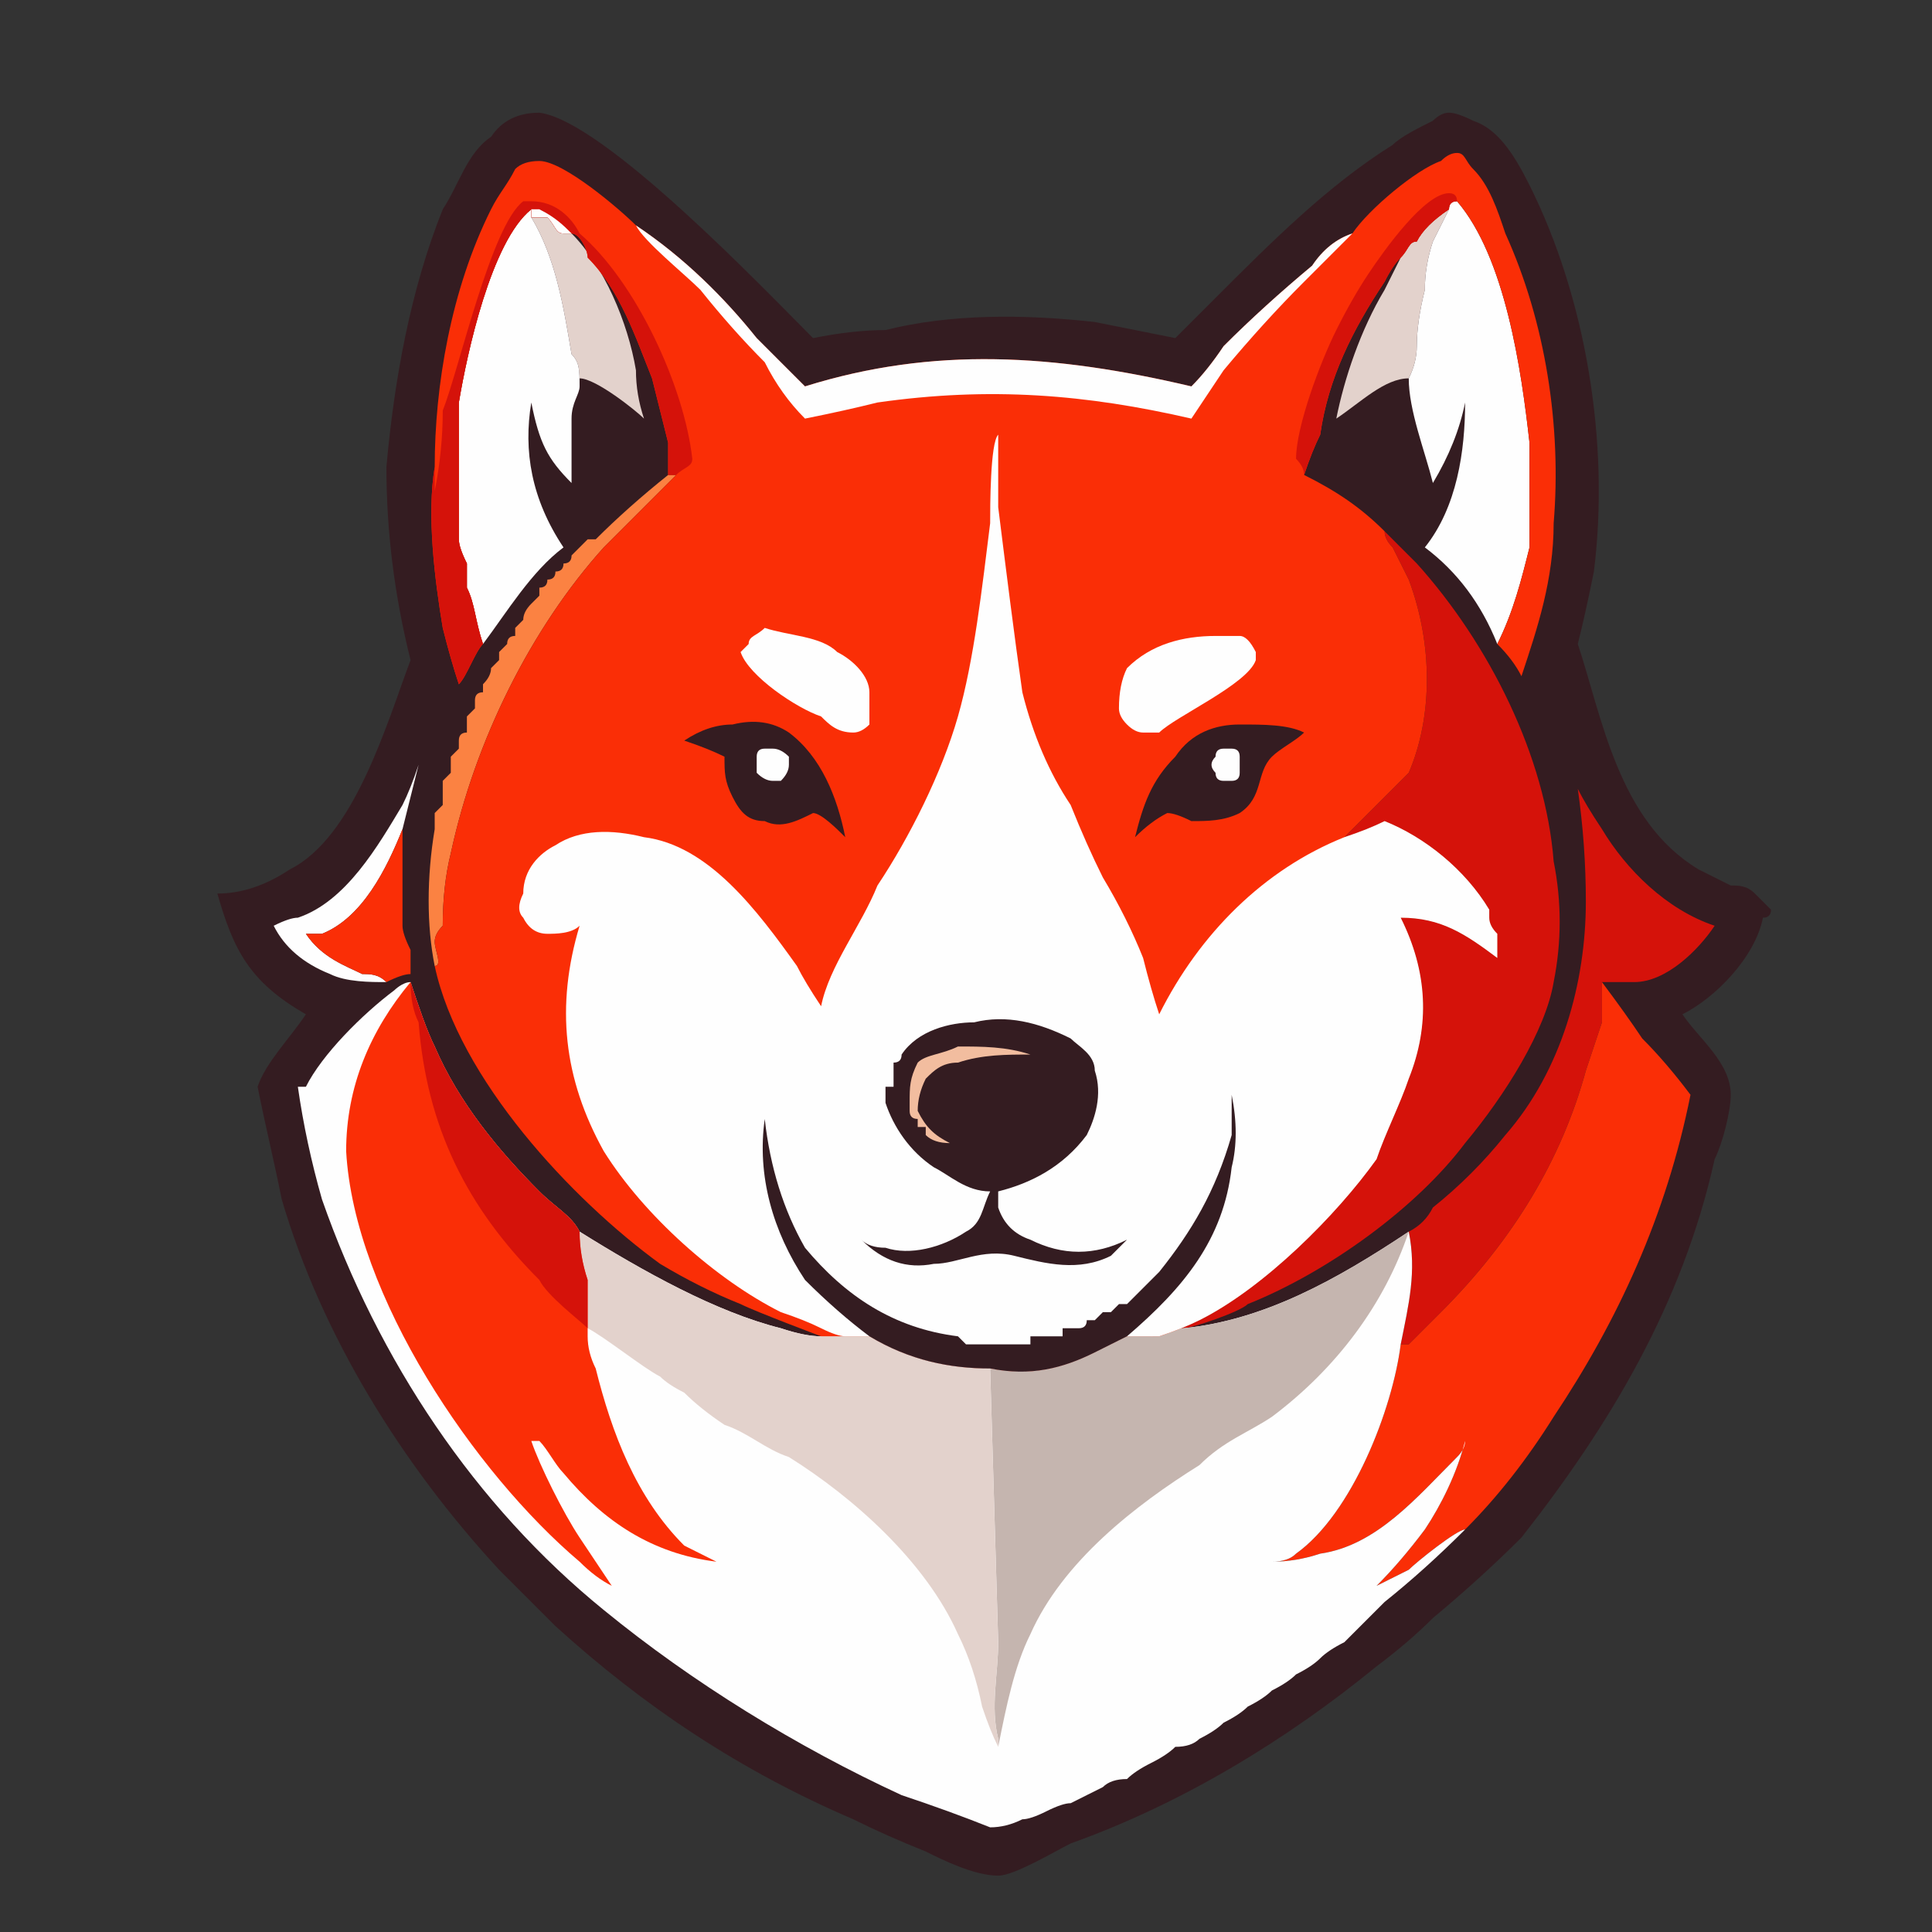 <svg version="1.2" xmlns="http://www.w3.org/2000/svg" viewBox="0 0 24 24" width="24" height="24">
	<rect x="0" y="0" width="24" height="24" fill="#333333" stroke="none"/>
	<title>brave</title>
	<style>
		.s0 { fill: #341c21 } 
		.s1 { fill: #fefefe } 
		.s2 { fill: #fa2e06 } 
		.s3 { fill: #e3d2cc } 
		.s4 { fill: #fb8242 } 
		.s5 { fill: #d5120a } 
		.s6 { fill: #c5b5af } 
		.s7 { fill: #f2bd9f } 
	</style>
	<g id="Layer 1">
		<g id="Layer 1">
			<path class="s0" d="m18 1.4q0.1 0 0.3 0.1c0.3 0.1 0.5 0.4 0.7 0.8 0.7 1.4 1 3.2 0.8 4.8q-0.1 0.5-0.2 0.9c0.3 0.9 0.5 2.2 1.5 2.8q0.2 0.1 0.4 0.2c0.1 0 0.2 0 0.3 0.1 0.1 0.1 0.1 0.1 0.2 0.2q0 0.1-0.1 0.1c-0.1 0.5-0.6 1-1 1.2 0.2 0.3 0.6 0.6 0.6 1 0 0.2-0.1 0.6-0.2 0.8-0.4 1.8-1.3 3.3-2.4 4.7q-0.5 0.5-1.1 1-0.3 0.3-0.7 0.6c-1.1 0.9-2.4 1.7-3.8 2.2-0.2 0.1-0.7 0.4-0.9 0.4-0.3 0-0.7-0.2-0.9-0.3q-0.5-0.2-0.9-0.4c-1.4-0.6-2.6-1.4-3.7-2.4q-0.4-0.4-0.7-0.7c-1.2-1.3-2.2-2.9-2.7-4.6-0.1-0.5-0.2-0.9-0.3-1.4 0.1-0.3 0.4-0.6 0.6-0.9-0.7-0.4-0.9-0.8-1.1-1.5 0.3 0 0.6-0.1 0.9-0.3 0.8-0.4 1.2-1.8 1.5-2.6-0.2-0.8-0.3-1.6-0.3-2.4 0.1-1.1 0.3-2.2 0.7-3.2 0.2-0.3 0.3-0.7 0.6-0.9q0.2-0.3 0.6-0.3c0.8 0.1 2.8 2.2 3.4 2.8q0.5-0.1 0.9-0.1c0.8-0.2 1.7-0.2 2.6-0.1q0.5 0.1 1 0.2 0.3-0.3 0.5-0.5c0.7-0.7 1.4-1.4 2.2-1.9 0.1-0.1 0.3-0.2 0.5-0.3q0.1-0.1 0.2-0.1z"/>
			<path class="s1" d="m3.4 11.5q0.2-0.1 0.3-0.1c0.6-0.2 1-0.9 1.3-1.4q0.1-0.2 0.2-0.5-0.1 0.4-0.2 0.8c-0.2 0.5-0.5 1.1-1 1.3q-0.1 0-0.2 0c0.2 0.3 0.5 0.4 0.7 0.5 0.1 0 0.2 0 0.3 0.1-0.2 0-0.5 0-0.7-0.1q-0.5-0.2-0.7-0.6z"/>
			<path class="s2" d="m5 10.3q0 0.3 0 0.5 0 0.2 0 0.3 0 0.2 0 0.4 0 0.1 0.1 0.3 0 0.2 0 0.3-0.1 0-0.3 0.1c-0.1-0.1-0.2-0.1-0.3-0.1-0.2-0.1-0.5-0.2-0.7-0.5q0.1 0 0.2 0c0.5-0.2 0.8-0.8 1-1.3z"/>
			<path class="s3" d="m18 2.6q0 0 0 0-0.1 0.2-0.2 0.4-0.1 0.3-0.1 0.6-0.1 0.4-0.1 0.7 0 0.2-0.1 0.4c-0.3 0-0.6 0.3-0.9 0.5 0.1-0.5 0.3-1.1 0.6-1.6q0.1-0.2 0.2-0.4c0.1-0.1 0.1-0.2 0.2-0.2q0.1-0.2 0.4-0.4z"/>
			<path class="s3" d="m6.6 2.7q0.1 0 0.2 0c0.1 0.1 0.1 0.2 0.2 0.2h0.1c0.4 0.4 0.7 1.1 0.8 1.7q0 0.3 0.1 0.6c-0.1-0.1-0.6-0.5-0.8-0.5q0 0 0 0 0 0 0 0.1c0-0.2 0-0.3-0.1-0.4-0.1-0.6-0.2-1.2-0.5-1.7z"/>
			<path class="s4" d="m8.4 5.9c-0.1 0.1-0.2 0.2-0.3 0.3q-0.3 0.3-0.6 0.6c-0.9 1-1.6 2.4-1.9 3.8q-0.1 0.4-0.1 0.9-0.1 0.1-0.1 0.2c0 0.1 0.1 0.3 0 0.3-0.1-0.5-0.1-1.1 0-1.7q0 0 0-0.1 0-0.1 0-0.1 0.1-0.1 0.1-0.1 0-0.1 0-0.2 0 0 0-0.1 0.1-0.1 0.1-0.1 0-0.1 0-0.2 0 0 0.1-0.1 0-0.1 0-0.1 0-0.1 0.1-0.1 0-0.1 0-0.2 0 0 0.1-0.1 0 0 0-0.1 0-0.1 0.1-0.1 0-0.1 0-0.1 0.1-0.1 0.1-0.2 0 0 0.1-0.1 0 0 0-0.1 0.1-0.1 0.1-0.1 0-0.1 0.1-0.1 0-0.1 0-0.1 0.1-0.1 0.1-0.1 0-0.1 0.1-0.2 0 0 0.1-0.1 0 0 0-0.1 0.1 0 0.1-0.1 0.1 0 0.1-0.1 0.1 0 0.1-0.1 0.1 0 0.1-0.1 0 0 0.1-0.1 0 0 0.1-0.1 0 0 0.1 0 0.4-0.4 0.9-0.8z"/>
			<path class="s5" d="m19.6 9.8q0.1 0.2 0.3 0.5c0.3 0.5 0.8 1 1.4 1.2-0.2 0.3-0.6 0.7-1 0.7-0.1 0-0.3 0-0.4 0q0 0 0 0c0 0.1 0 0.3 0 0.5q-0.1 0.3-0.2 0.6c-0.3 1.1-0.9 2.1-1.8 3-0.1 0.1-0.3 0.3-0.4 0.4q0 0-0.1 0c0.1-0.5 0.2-0.9 0.1-1.4q0.2-0.1 0.3-0.3 0.5-0.4 0.9-0.9c0.7-0.8 1-1.9 1-2.9q0-0.7-0.1-1.4z"/>
			<path class="s1" d="m6.6 2.6q0 0.1 0 0.1c0.3 0.5 0.4 1.1 0.5 1.7 0.1 0.1 0.1 0.2 0.1 0.4 0 0.1-0.1 0.2-0.1 0.4q0 0.4 0 0.8c-0.3-0.3-0.4-0.5-0.5-1-0.1 0.6 0 1.2 0.4 1.8-0.4 0.3-0.7 0.8-1 1.2-0.1-0.3-0.1-0.5-0.2-0.7q0-0.2 0-0.3-0.1-0.2-0.1-0.3 0-0.1 0-0.3 0-0.1 0-0.3 0-0.1 0-0.3 0-0.1 0-0.2 0-0.2 0-0.3 0-0.2 0-0.3c0.1-0.6 0.4-2 0.9-2.4z"/>
			<path class="s1" d="m18.1 2.5c0.6 0.7 0.8 2.1 0.9 3q0 0.7 0 1.3c-0.1 0.4-0.2 0.8-0.4 1.2-0.2-0.5-0.5-0.9-0.9-1.2 0.4-0.5 0.5-1.2 0.5-1.8q-0.1 0.5-0.4 1c-0.1-0.4-0.3-0.9-0.3-1.3q0.1-0.2 0.1-0.4 0-0.3 0.1-0.7 0-0.3 0.1-0.6 0.1-0.2 0.2-0.4 0 0 0 0 0-0.1 0.1-0.1z"/>
			<path class="s5" d="m17.2 6.6q0.2 0.2 0.4 0.4c0.9 1 1.6 2.4 1.7 3.7 0.1 0.5 0.1 1 0 1.5-0.1 0.6-0.6 1.4-1.1 2-0.6 0.8-1.7 1.6-2.7 2-0.1 0.1-0.7 0.3-0.8 0.3-0.1 0-0.3 0.1-0.4 0.1q0.1 0 0.1 0 0.3-0.1 0.5-0.2c0.8-0.4 1.7-1.3 2.2-2 0.1-0.3 0.3-0.7 0.4-1q0.4-1-0.1-2c0.5 0 0.8 0.2 1.2 0.5q0-0.1 0-0.2 0-0.1 0-0.1-0.1-0.1-0.1-0.2 0 0 0-0.1c-0.3-0.5-0.8-0.9-1.3-1.1q-0.2 0.1-0.5 0.2c0.1-0.1 0.2-0.2 0.2-0.2 0.2-0.2 0.4-0.4 0.6-0.6 0.3-0.7 0.3-1.6 0-2.4q-0.1-0.2-0.2-0.4-0.1-0.1-0.1-0.2 0 0 0 0z"/>
			<path class="s2" d="m19.9 12.2q0.3 0.4 0.5 0.7 0.3 0.3 0.6 0.7c-0.3 1.5-0.9 2.8-1.7 4q-0.5 0.8-1.1 1.4c-0.1 0-0.6 0.4-0.7 0.5q-0.2 0.1-0.4 0.2 0.3-0.3 0.6-0.7c0.2-0.3 0.4-0.7 0.5-1.1q0 0.1-0.1 0.2c-0.5 0.5-1 1.1-1.7 1.2q-0.3 0.1-0.6 0.1 0.2 0 0.3-0.1c0.7-0.5 1.2-1.8 1.3-2.6q0.1 0 0.1 0c0.1-0.1 0.3-0.3 0.4-0.4 0.9-0.9 1.5-1.9 1.8-3q0.1-0.3 0.2-0.6c0-0.2 0-0.4 0-0.5q0 0 0 0z"/>
			<path class="s1" d="m3.7 13.5q0.1 0 0.1 0c0.2-0.4 0.7-0.9 1.1-1.2 0 0 0.1-0.1 0.2-0.1q0 0 0 0c0.1 0.3 0.2 0.6 0.3 0.8 0.3 0.7 0.8 1.3 1.3 1.8 0.2 0.2 0.4 0.3 0.5 0.5 0.8 0.5 1.7 1 2.5 1.2q0.3 0.1 0.5 0.1 0.1 0 0.3 0c0.1 0 0.2 0 0.3 0 0.5 0.3 1 0.4 1.5 0.4 0.5 0.1 0.9 0 1.3-0.2q0.2-0.1 0.4-0.2c0.1 0 0.3 0 0.4 0q0 0-0.1 0c0.1 0 0.3-0.1 0.4-0.1 1-0.1 1.9-0.6 2.8-1.2 0.1 0.5 0 0.9-0.1 1.4-0.1 0.8-0.6 2.1-1.3 2.6q-0.1 0.1-0.3 0.1 0.3 0 0.6-0.1c0.7-0.1 1.2-0.7 1.7-1.2q0.1-0.1 0.1-0.2c-0.1 0.4-0.3 0.8-0.5 1.1q-0.3 0.4-0.6 0.7 0.2-0.1 0.4-0.2c0.1-0.1 0.6-0.5 0.7-0.5q-0.5 0.5-1 0.9-0.1 0.1-0.3 0.3-0.1 0.1-0.2 0.2-0.2 0.1-0.3 0.2-0.1 0.1-0.3 0.2-0.1 0.1-0.3 0.2-0.1 0.1-0.3 0.2-0.1 0.1-0.3 0.2-0.1 0.1-0.3 0.2-0.1 0.1-0.3 0.1-0.1 0.1-0.3 0.2-0.2 0.1-0.3 0.2-0.2 0-0.3 0.1-0.2 0.1-0.4 0.2-0.1 0-0.3 0.1-0.2 0.1-0.3 0.1-0.2 0.1-0.4 0.1-0.5-0.2-1.1-0.4c-1.3-0.6-2.6-1.4-3.7-2.3-1.6-1.3-2.8-3.1-3.5-5.1q-0.2-0.7-0.3-1.4z"/>
			<path class="s6" d="m14.7 16.5c1-0.1 1.9-0.6 2.8-1.2-0.3 0.9-0.9 1.7-1.7 2.3-0.3 0.2-0.6 0.3-0.9 0.6-0.8 0.5-1.7 1.2-2.1 2.1-0.2 0.4-0.3 0.9-0.4 1.4q0-0.1 0-0.1c-0.1-0.4 0-0.8 0-1.2l-0.1-3.4c0.5 0.1 0.9 0 1.3-0.2q0.2-0.1 0.4-0.2c0.1 0 0.3 0 0.4 0q0 0-0.1 0c0.1 0 0.3-0.1 0.4-0.1z"/>
			<path class="s3" d="m7.2 15.3c0.8 0.5 1.7 1 2.5 1.2q0.3 0.1 0.5 0.1 0.1 0 0.3 0c0.1 0 0.2 0 0.3 0 0.5 0.3 1 0.4 1.5 0.4l0.1 3.4c0 0.4-0.1 0.8 0 1.2q0 0 0 0.1 0 0 0 0-0.1-0.2-0.2-0.5-0.1-0.5-0.3-0.9c-0.4-0.9-1.3-1.7-2.1-2.2-0.3-0.1-0.5-0.3-0.8-0.4q-0.3-0.2-0.5-0.4-0.2-0.1-0.3-0.2c-0.2-0.1-0.7-0.5-0.9-0.6 0 0 0 0.1 0 0.1q0 0 0-0.1 0-0.3 0-0.6-0.1-0.3-0.1-0.6z"/>
			<path class="s2" d="m5.1 12.2q0 0 0 0c0.1 0.3 0.2 0.6 0.3 0.8 0.3 0.7 0.8 1.3 1.3 1.8 0.2 0.2 0.4 0.3 0.5 0.5q0 0.3 0.1 0.6 0 0.3 0 0.6 0 0.1 0 0.1 0 0.2 0.1 0.4c0.2 0.8 0.5 1.6 1.1 2.2q0.2 0.1 0.4 0.2c-0.8-0.1-1.4-0.5-1.9-1.1-0.1-0.1-0.2-0.3-0.3-0.4h-0.1c0.1 0.3 0.4 0.9 0.6 1.2q0.2 0.3 0.4 0.6-0.2-0.1-0.4-0.3c-1.3-1.1-2.8-3.3-2.9-5.1 0-0.8 0.3-1.5 0.8-2.1z"/>
			<path class="s5" d="m5.1 12.2q0 0 0 0c0.1 0.3 0.2 0.6 0.3 0.8 0.3 0.7 0.8 1.3 1.3 1.8 0.2 0.2 0.4 0.3 0.5 0.5q0 0.3 0.1 0.6 0 0.3 0 0.6c-0.1-0.1-0.5-0.4-0.6-0.6-0.9-0.9-1.4-1.9-1.5-3.2q-0.1-0.2-0.1-0.5z"/>
			<path class="s2" d="m16.8 2.9c0.2-0.3 0.8-0.8 1.1-0.9q0.1-0.1 0.2-0.1c0.1 0 0.1 0.1 0.2 0.2 0.2 0.2 0.3 0.5 0.4 0.8 0.5 1.1 0.7 2.4 0.6 3.6 0 0.7-0.2 1.3-0.4 1.9q-0.1-0.2-0.3-0.4c0.2-0.4 0.3-0.8 0.4-1.2q0-0.6 0-1.3c-0.1-0.9-0.3-2.3-0.9-3q-0.1 0-0.1 0.1-0.3 0.2-0.4 0.4c-0.1 0-0.1 0.1-0.2 0.2q-0.1 0.1-0.2 0.3c-0.4 0.6-0.7 1.2-0.8 1.9q-0.1 0.2-0.2 0.5c0.4 0.2 0.7 0.4 1 0.7q0 0 0 0 0 0.1 0.1 0.2 0.1 0.2 0.2 0.4c0.3 0.8 0.3 1.7 0 2.4-0.2 0.2-0.4 0.4-0.6 0.6 0 0-0.1 0.1-0.2 0.2q0.3-0.1 0.5-0.2c0.5 0.2 1 0.6 1.3 1.1q0 0.1 0 0.1 0 0.1 0.1 0.2 0 0 0 0.1 0 0.1 0 0.2c-0.4-0.3-0.7-0.5-1.2-0.5q0.5 1 0.1 2c-0.1 0.3-0.3 0.7-0.4 1-0.5 0.7-1.4 1.6-2.2 2q-0.2 0.1-0.5 0.2c-0.1 0-0.3 0-0.4 0q-0.2 0.1-0.4 0.2c-0.4 0.2-0.8 0.3-1.3 0.2-0.5 0-1-0.1-1.5-0.4-0.1 0-0.2 0-0.3 0q-0.2 0-0.3 0c0 0-0.8-0.3-1-0.4q-0.5-0.2-1-0.5c-1.1-0.8-2.5-2.3-2.8-3.7 0.1 0 0-0.2 0-0.3q0-0.1 0.1-0.2 0-0.5 0.1-0.9c0.3-1.4 1-2.8 1.9-3.8q0.3-0.3 0.6-0.6c0.1-0.1 0.2-0.2 0.3-0.3h-0.1q0-0.2 0-0.4-0.1-0.4-0.2-0.8c-0.2-0.5-0.4-1.1-0.8-1.5 0-0.1-0.1-0.3-0.2-0.3h-0.1c-0.1 0-0.1-0.1-0.2-0.2q-0.1 0-0.2 0 0 0 0-0.1c-0.5 0.4-0.8 1.8-0.9 2.4q0 0.1 0 0.3 0 0.1 0 0.3 0 0.1 0 0.2 0 0.2 0 0.3 0 0.2 0 0.3 0 0.2 0 0.3 0 0.1 0.1 0.3 0 0.1 0 0.3c0.1 0.2 0.1 0.4 0.2 0.7-0.1 0.1-0.2 0.4-0.3 0.5q-0.1-0.3-0.2-0.7c-0.1-0.6-0.2-1.4-0.1-2 0-1 0.2-2.2 0.7-3.2 0.1-0.2 0.2-0.3 0.3-0.5q0.1-0.1 0.3-0.1c0.3 0 1 0.6 1.2 0.8 0.6 0.4 1.1 0.9 1.5 1.4 0.2 0.2 0.4 0.4 0.6 0.6 1.6-0.5 3.1-0.4 4.8 0q0.2-0.2 0.4-0.5 0.5-0.5 1.1-1 0.2-0.3 0.5-0.4z"/>
			<path class="s5" d="m16.1 5.7c0-0.4 0.3-1.2 0.5-1.6q0.2-0.4 0.4-0.7c0.2-0.3 0.7-1 1-1q0.1 0 0.1 0.1-0.1 0-0.1 0.1-0.3 0.2-0.4 0.4c-0.1 0-0.1 0.1-0.2 0.2q-0.1 0.1-0.2 0.3c-0.4 0.6-0.7 1.2-0.8 1.9q-0.1 0.2-0.2 0.5 0-0.1-0.1-0.2z"/>
			<path class="s1" d="m9.5 7.8c0.3 0.1 0.7 0.1 0.9 0.3 0.2 0.1 0.4 0.3 0.4 0.5 0 0.1 0 0.3 0 0.4q-0.1 0.1-0.2 0.1c-0.2 0-0.3-0.1-0.4-0.2-0.3-0.1-0.9-0.5-1-0.8q0 0 0.1-0.1c0-0.1 0.1-0.1 0.2-0.2z"/>
			<path class="s1" d="m15.1 7.9q0.1 0 0.3 0 0.1 0 0.2 0.2 0 0 0 0.1c-0.1 0.3-1 0.7-1.2 0.9q-0.1 0-0.2 0-0.1 0-0.2-0.1-0.1-0.1-0.1-0.2 0-0.3 0.1-0.5c0.3-0.3 0.7-0.4 1.1-0.4z"/>
			<path class="s0" d="m9.1 9q0.4-0.1 0.7 0.1c0.4 0.3 0.6 0.8 0.7 1.3-0.1-0.1-0.3-0.3-0.4-0.3q0-0.1 0 0c-0.2 0.1-0.4 0.2-0.6 0.1-0.2 0-0.3-0.1-0.4-0.3-0.1-0.2-0.1-0.3-0.1-0.5q-0.2-0.1-0.5-0.2 0.3-0.2 0.6-0.2z"/>
			<path class="s1" d="m9.5 9.3q0.1 0 0.1 0 0.1 0 0.2 0.1 0 0 0 0.1 0 0.1-0.1 0.2-0.1 0-0.1 0-0.1 0-0.2-0.1 0 0 0 0 0-0.1 0-0.1 0 0 0 0 0 0 0 0 0 0 0 0 0 0 0 0 0-0.1 0-0.1 0 0 0 0 0-0.1 0.1-0.1z"/>
			<path class="s0" d="m15.4 9c0.3 0 0.6 0 0.8 0.1-0.1 0.1-0.3 0.2-0.4 0.3-0.2 0.2-0.1 0.5-0.4 0.7-0.2 0.1-0.4 0.1-0.6 0.1q-0.2-0.1-0.3-0.1-0.2 0.1-0.4 0.3c0.1-0.4 0.2-0.7 0.5-1 0.2-0.3 0.5-0.4 0.8-0.4z"/>
			<path class="s1" d="m15.2 9.3q0.1 0 0.1 0 0.1 0 0.1 0.1 0 0 0 0 0 0.1 0 0.1 0 0 0 0 0 0 0 0 0 0 0 0 0 0 0 0.1 0 0 0 0 0 0 0 0 0 0.1-0.1 0.1-0.1 0-0.1 0-0.1 0-0.1-0.1-0.1-0.1 0-0.2 0-0.1 0.1-0.1z"/>
			<path class="s5" d="m6.6 2.5c0.3 0 0.5 0.2 0.6 0.4 0.7 0.6 1.3 1.9 1.4 2.8 0 0.1-0.1 0.1-0.2 0.2h-0.1q0-0.2 0-0.4-0.1-0.4-0.2-0.8c-0.2-0.5-0.4-1.1-0.8-1.5 0-0.1-0.1-0.3-0.2-0.3h-0.1c-0.1 0-0.1-0.1-0.2-0.2q-0.1 0-0.2 0 0 0 0-0.1c-0.5 0.4-0.8 1.8-0.9 2.4q0 0.1 0 0.3 0 0.1 0 0.3 0 0.1 0 0.2 0 0.2 0 0.3 0 0.2 0 0.3 0 0.2 0 0.3 0 0.1 0.1 0.3 0 0.1 0 0.3c0.1 0.2 0.1 0.4 0.2 0.7-0.1 0.1-0.2 0.4-0.3 0.5q-0.1-0.3-0.2-0.7c-0.1-0.6-0.2-1.4-0.1-2q0 0.2 0 0.3 0.1-0.5 0.1-1c0.2-0.5 0.6-2.3 1-2.6q0.1 0 0.1 0z"/>
			<path class="s1" d="m6.6 2.6q0.1 0 0.1 0c0.2 0.1 0.3 0.2 0.4 0.3h-0.1c-0.1 0-0.1-0.1-0.2-0.2q-0.1 0-0.2 0 0 0 0-0.1z"/>
			<path class="s1" d="m7.9 2.8c0.6 0.4 1.1 0.9 1.5 1.4 0.2 0.2 0.4 0.4 0.6 0.6 1.6-0.5 3.1-0.4 4.8 0q0.2-0.2 0.4-0.5 0.5-0.5 1.1-1 0.2-0.3 0.5-0.4c0 0-0.5 0.5-0.6 0.6q-0.5 0.5-1 1.1-0.2 0.3-0.4 0.6c-1.3-0.3-2.5-0.4-3.9-0.2q-0.4 0.1-0.9 0.2-0.3-0.3-0.5-0.7-0.4-0.4-0.8-0.9c-0.2-0.2-0.7-0.6-0.8-0.8z"/>
			<path class="s1" d="m10.2 12.5c0.1-0.5 0.5-1 0.7-1.5 0.4-0.6 0.8-1.4 1-2.1 0.2-0.7 0.3-1.6 0.4-2.4 0-0.2 0-1 0.1-1.1 0 0 0 0.8 0 0.9 0.1 0.8 0.2 1.6 0.3 2.3q0.2 0.8 0.6 1.4 0.2 0.5 0.4 0.9 0.3 0.5 0.5 1 0.1 0.4 0.2 0.7c0.5-1 1.3-1.8 2.3-2.2q0.3-0.1 0.5-0.2c0.5 0.2 1 0.6 1.3 1.1q0 0.1 0 0.1 0 0.1 0.1 0.2 0 0 0 0.1 0 0.1 0 0.2c-0.4-0.3-0.7-0.5-1.2-0.5q0.5 1 0.1 2c-0.1 0.3-0.3 0.7-0.4 1-0.5 0.7-1.4 1.6-2.2 2q-0.2 0.1-0.5 0.2c-0.1 0-0.3 0-0.4 0q-0.2 0.1-0.4 0.2c-0.4 0.2-0.8 0.3-1.3 0.2-0.5 0-1-0.1-1.5-0.4-0.1 0-0.2 0-0.3 0q-0.1 0-0.3-0.1-0.2-0.1-0.5-0.2c-0.8-0.4-1.7-1.2-2.2-2-0.5-0.9-0.6-1.8-0.3-2.8-0.1 0.1-0.3 0.1-0.4 0.1q-0.2 0-0.3-0.2-0.1-0.1 0-0.3c0-0.3 0.2-0.5 0.4-0.6 0.3-0.2 0.7-0.2 1.1-0.1 0.8 0.1 1.4 0.9 1.9 1.6q0.1 0.2 0.3 0.5z"/>
			<path class="s0" d="m9.5 13.9q0.1 0.9 0.5 1.6c0.5 0.6 1.1 1 1.9 1.1q0 0 0.1 0.1 0 0 0 0 0.1 0 0.1 0 0 0 0.1 0 0 0 0 0 0.1 0 0.1 0 0 0 0.1 0 0 0 0 0 0.1 0 0.1 0 0 0 0.1 0 0 0 0 0 0.1 0 0.1 0 0 0 0.1 0 0-0.1 0-0.1 0.1 0 0.1 0 0 0 0.1 0 0 0 0 0 0.1 0 0.1 0 0 0 0.1 0 0-0.1 0-0.1 0.1 0 0.1 0 0 0 0.1 0 0 0 0 0 0.1 0 0.1-0.1 0 0 0.1 0 0 0 0 0 0 0 0.1-0.1 0 0 0 0 0.1 0 0.1 0 0 0 0.1-0.1 0 0 0 0 0 0 0.1 0 0.2-0.2 0.4-0.4c0.4-0.5 0.7-1 0.9-1.7 0-0.2 0-0.3 0-0.5q0.1 0.5 0 0.9c-0.1 0.9-0.6 1.5-1.3 2.1q-0.2 0.1-0.4 0.2c-0.4 0.2-0.8 0.3-1.3 0.2-0.5 0-1-0.1-1.5-0.4q-0.4-0.3-0.8-0.7c-0.4-0.6-0.6-1.3-0.5-2z"/>
			<path class="s0" d="m12.1 12.7c0.4-0.1 0.8 0 1.2 0.2 0.1 0.1 0.3 0.2 0.3 0.4 0.1 0.3 0 0.6-0.1 0.8-0.3 0.4-0.7 0.6-1.1 0.7q0 0.1 0 0.2 0.1 0.3 0.4 0.4c0.4 0.2 0.8 0.2 1.2 0q-0.1 0.1-0.2 0.2c-0.4 0.2-0.8 0.1-1.2 0-0.4-0.1-0.7 0.1-1 0.1q-0.5 0.1-0.9-0.3 0.1 0.1 0.3 0.1c0.3 0.1 0.7 0 1-0.2 0.2-0.1 0.2-0.3 0.3-0.5-0.3 0-0.5-0.2-0.7-0.3-0.3-0.2-0.5-0.5-0.6-0.8q0 0 0 0 0-0.1 0-0.1 0 0 0 0 0 0 0-0.1 0 0 0 0 0 0 0.1 0 0-0.1 0-0.1 0 0 0 0 0 0 0-0.1 0 0 0 0 0 0 0 0 0-0.1 0-0.1 0 0 0 0 0.1 0 0.1-0.1 0 0 0 0 0 0 0 0c0.2-0.3 0.6-0.4 0.9-0.4z"/>
			<path class="s7" d="m11.9 13c0.3 0 0.6 0 0.9 0.1-0.3 0-0.6 0-0.9 0.1-0.2 0-0.3 0.1-0.4 0.2q-0.1 0.2-0.1 0.4c0.1 0.2 0.2 0.3 0.4 0.4q-0.2 0-0.3-0.1 0 0 0 0 0 0 0-0.1 0 0 0 0 0 0-0.1 0 0 0 0 0 0 0 0 0 0-0.1 0-0.1 0 0 0 0 0 0 0 0-0.1 0-0.1-0.1 0 0 0 0 0 0 0 0 0 0 0 0 0-0.1 0-0.1 0 0 0 0 0 0 0 0c0-0.2 0-0.3 0.1-0.5 0.1-0.1 0.3-0.1 0.5-0.2z"/>
		</g>
	</g>
</svg>